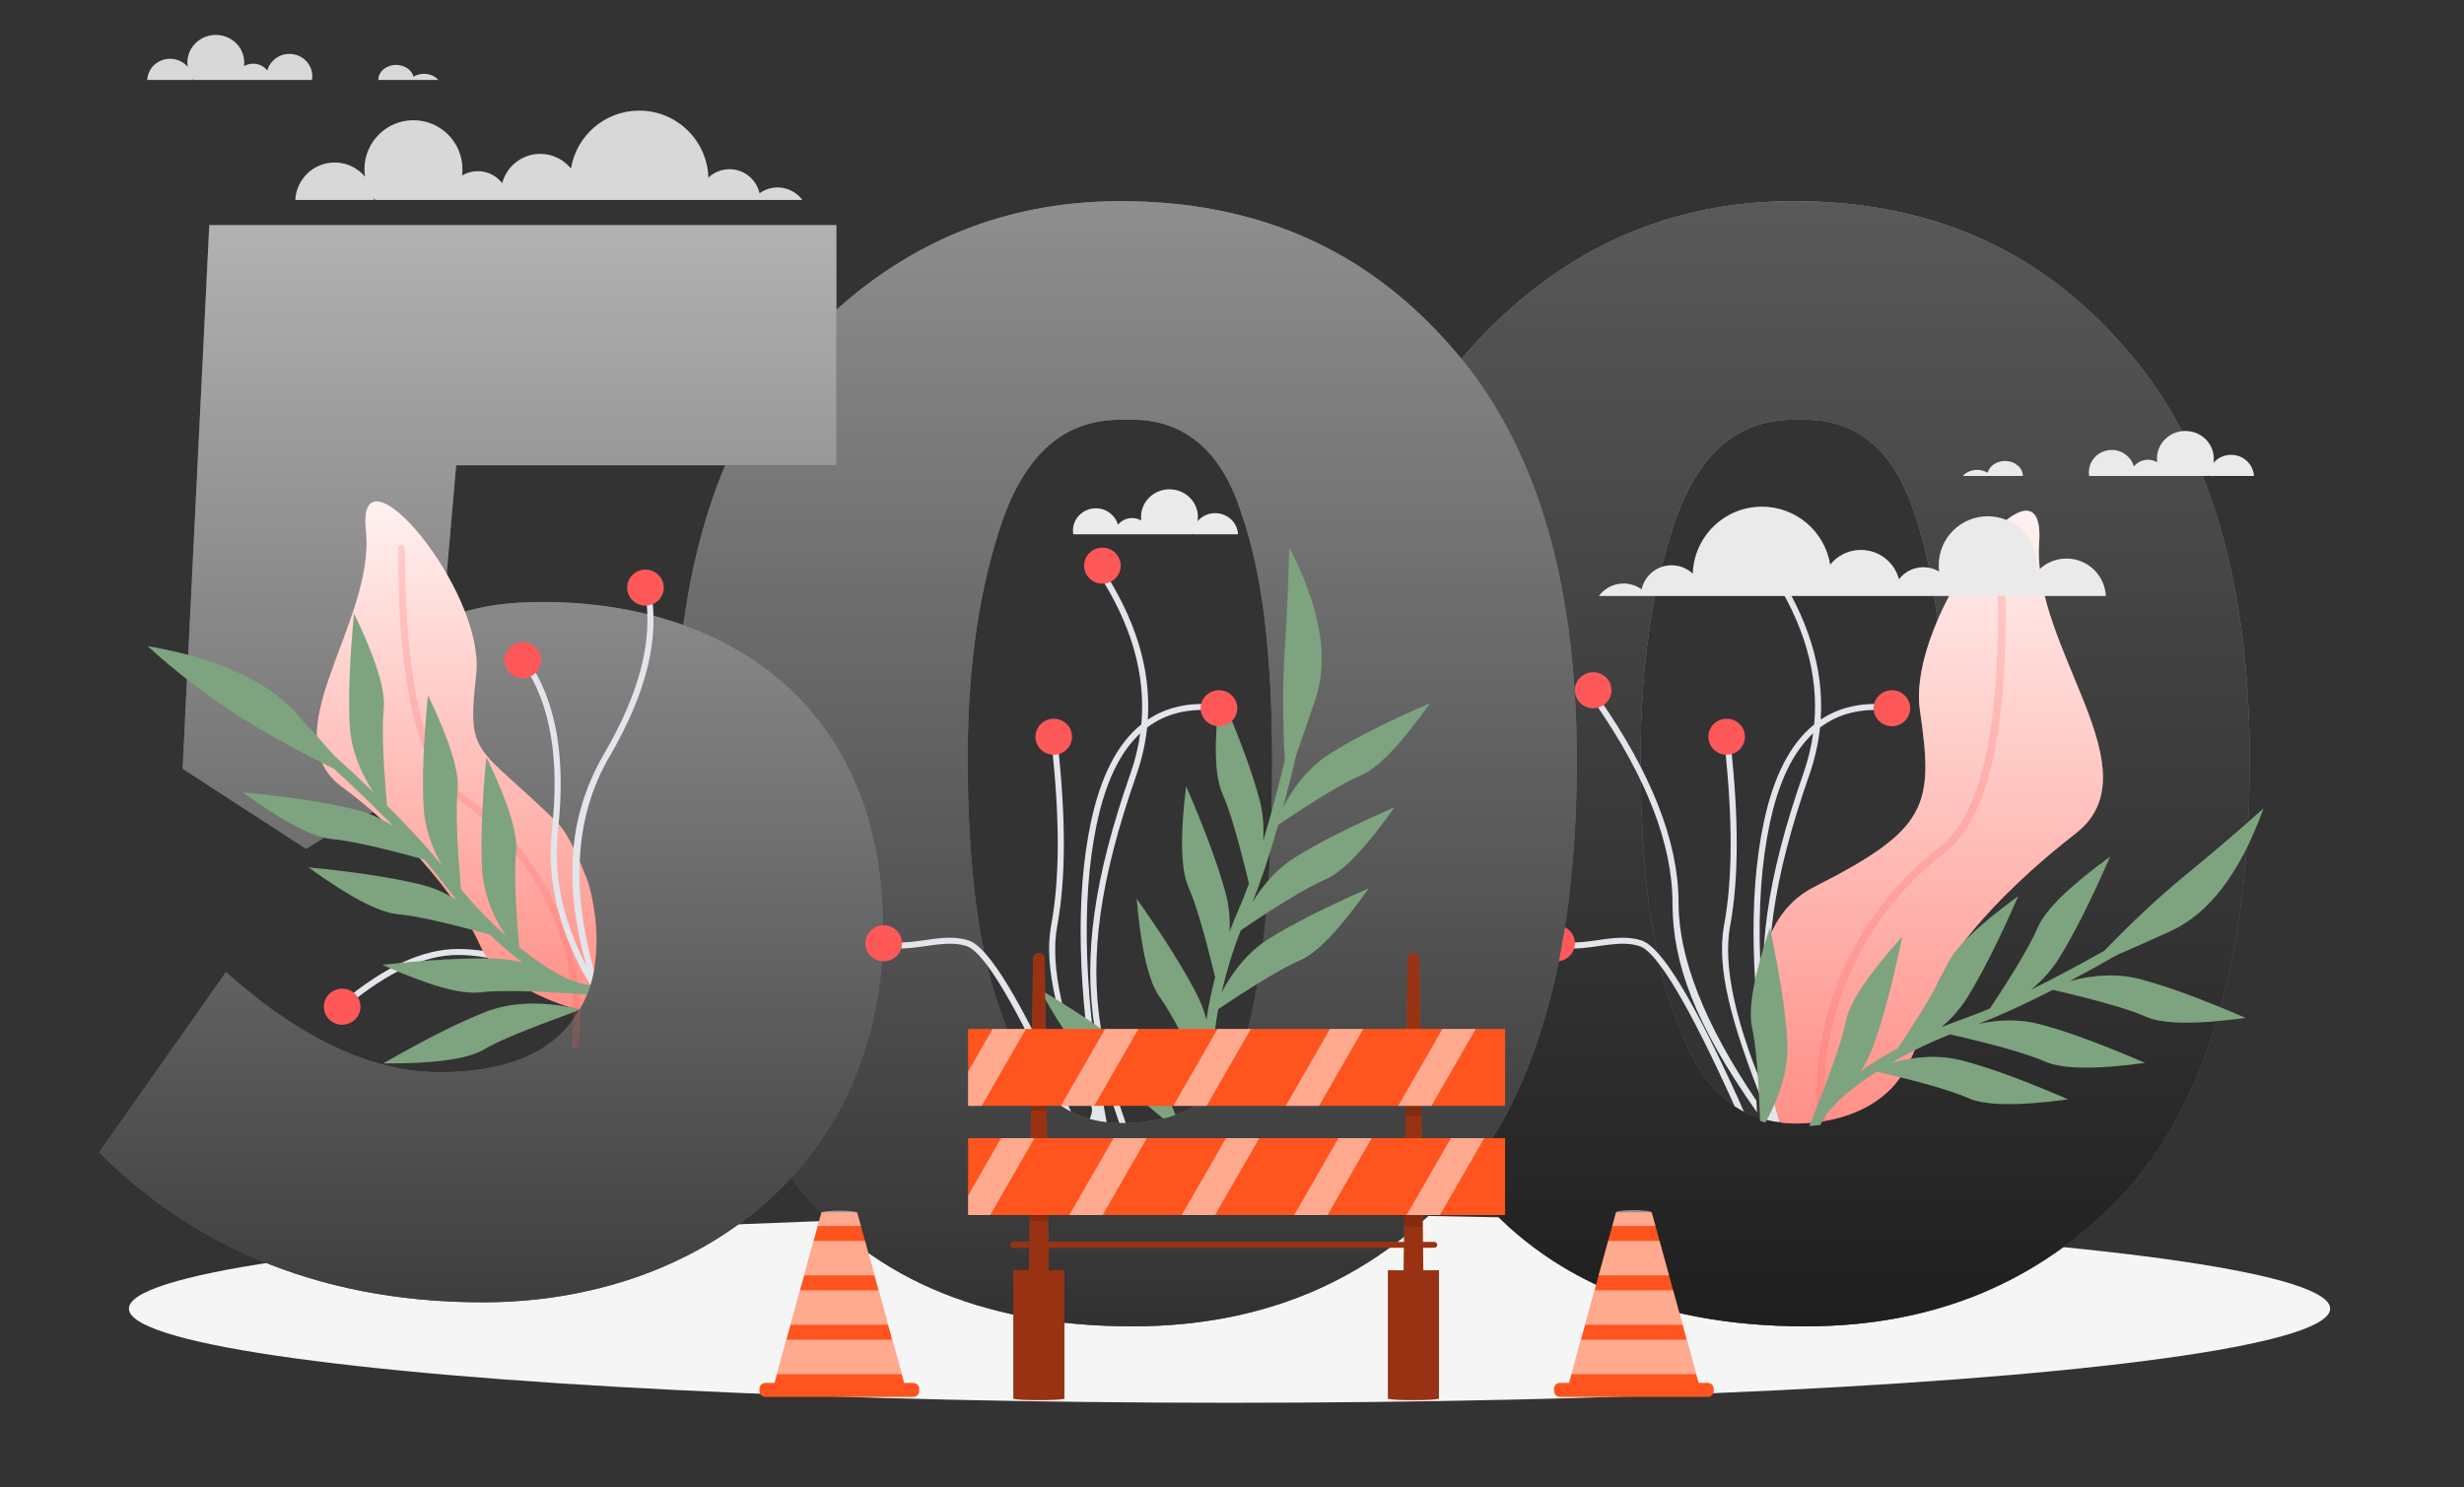 <svg width="497" height="300" viewBox="0 0 497 300" fill="none" xmlns="http://www.w3.org/2000/svg">
<rect x="0" y="0" width="497" height="300" fill="#333333" stroke="none"/>
<ellipse cx="248" cy="264" rx="222" ry="19" fill="#F5F5F5"/>
<path d="M128.936 22.315C136.499 22.315 142.657 28.333 142.882 35.841C143.994 34.785 145.497 34.136 147.152 34.136C150.116 34.136 152.594 36.215 153.208 38.995C154.229 38.255 155.485 37.818 156.842 37.818C158.888 37.818 160.703 38.809 161.833 40.338H75.699C75.604 40.221 75.513 40.102 75.424 39.981C75.435 40.099 75.444 40.218 75.449 40.338H59.568C59.772 36.129 63.249 32.78 67.508 32.78C69.969 32.78 72.169 33.898 73.628 35.654C73.551 35.159 73.511 34.653 73.511 34.136C73.511 28.678 77.936 24.253 83.395 24.253C88.853 24.253 93.278 28.678 93.278 34.136C93.278 34.567 93.25 34.991 93.197 35.407C94.127 34.849 95.216 34.529 96.378 34.529C98.38 34.529 100.159 35.477 101.294 36.948C102.194 33.547 105.291 31.041 108.975 31.041C111.477 31.041 113.709 32.197 115.166 34.004C116.247 27.375 122 22.315 128.936 22.315ZM43.528 7.045C46.697 7.045 49.266 9.543 49.266 12.624C49.266 12.867 49.25 13.107 49.219 13.342C49.758 13.027 50.39 12.846 51.065 12.846C52.227 12.846 53.26 13.381 53.918 14.212C54.441 12.292 56.239 10.877 58.377 10.877C60.925 10.877 62.99 12.885 62.99 15.362C62.99 15.622 62.967 15.877 62.923 16.125L39.061 16.125C39.006 16.059 38.953 15.992 38.901 15.924C38.908 15.991 38.913 16.058 38.916 16.125H29.697C29.816 13.749 31.834 11.859 34.307 11.859C35.735 11.859 37.012 12.49 37.859 13.481C37.814 13.202 37.791 12.916 37.791 12.624C37.791 9.543 40.36 7.045 43.528 7.045ZM79.902 13.099C81.62 13.099 83.057 14.113 83.413 15.47C84.004 15.108 84.733 14.896 85.52 14.896C86.706 14.896 87.758 15.379 88.413 16.125H76.307C76.307 14.454 77.916 13.099 79.902 13.099Z" fill="#D8D8D8"/>
<path fill-rule="evenodd" clip-rule="evenodd" d="M357.682 114.121C364.726 124.611 367.918 134.969 367.245 145.177C370.968 142.681 375.457 141.659 380.705 142.128L381.102 142.166L380.973 143.37C375.476 142.805 370.857 143.933 367.107 146.774C366.765 150.01 366.033 153.232 364.912 156.437C357.632 177.236 355.4 192.829 357.777 207.436C359.359 217.164 362.609 227.397 367.53 238.137L367.867 238.87L366.748 239.372C361.594 228.271 358.198 217.689 356.561 207.627C354.149 192.798 356.407 177.015 363.748 156.043C364.69 153.352 365.349 150.65 365.725 147.936C361.644 151.722 358.724 157.802 356.953 166.206C353.652 181.869 354.376 202.284 359.135 227.443C359.383 227.976 359.635 228.513 359.892 229.053L360.167 229.628L359.544 229.567C359.653 230.122 359.763 230.679 359.876 231.238L360.213 232.893L359.007 233.134C358.751 231.891 358.503 230.659 358.265 229.438L354.394 229.053C355.748 224.773 356.35 224.417 355.787 223.001C349.035 206.06 346.261 195.251 347.713 186.851L347.765 186.561C349.491 177.297 349.517 165.11 347.838 150.009L347.759 149.309L348.983 149.174L349.138 150.578C350.726 165.231 350.7 177.15 349.056 186.343L348.976 186.779C347.452 194.962 350.136 206.989 357.05 222.827C353.062 199.729 352.626 180.776 355.748 165.96C357.711 156.646 361.11 150.027 365.932 146.143C366.872 136.004 363.878 125.7 356.937 115.211L356.656 114.789L357.682 114.121Z" fill="#E2E5EA"/>
<path d="M361.765 40.581C375.35 40.581 387.638 42.962 398.626 47.724C409.615 52.485 419.405 59.731 427.995 69.461C436.587 78.984 443.03 90.731 447.325 104.705C451.621 118.679 453.768 134.878 453.768 153.302C453.768 173.383 451.621 190.721 447.325 205.315C443.03 219.91 436.686 231.762 428.295 240.87C419.904 249.772 410.364 256.448 399.675 260.899C388.986 265.35 377.148 267.575 364.162 267.575C348.777 267.575 335.292 265.04 323.704 259.968C312.116 254.896 302.526 247.288 294.934 237.144C287.142 226.793 281.348 214.631 277.552 200.657C273.756 186.684 271.857 170.898 271.857 153.302V152.681V151.796C271.928 133.531 274.125 117.472 278.451 103.618C282.846 89.541 289.439 77.845 298.23 68.529C307.021 59.213 316.711 52.226 327.3 47.569C337.889 42.911 349.377 40.581 361.765 40.581ZM364.162 84.677H361.765L361.401 84.678C355.964 84.749 351.34 86.404 347.529 89.644C343.633 92.957 340.486 97.925 338.089 104.55C335.691 111.381 333.893 118.834 332.694 126.908L332.573 127.745C331.495 135.309 330.937 143.5 330.898 152.319L330.896 152.933L330.898 153.601C330.928 164.308 331.495 173.904 332.599 182.388L332.694 183.112C333.893 192.014 335.791 199.777 338.388 206.402C340.786 213.234 343.932 218.306 347.829 221.618C351.725 224.93 356.37 226.586 361.765 226.586C368.757 226.586 374.451 224.982 378.847 221.773C383.242 218.564 386.139 213.751 387.538 207.334C389.136 200.916 390.334 193.205 391.134 184.2C391.933 175.194 392.332 164.895 392.332 153.302C392.332 142.952 391.833 133.584 390.834 125.199C389.835 116.816 388.237 109.518 386.039 103.308C384.041 97.097 381.194 92.439 377.498 89.334C373.802 86.228 369.356 84.677 364.162 84.677Z" fill="#6B5C8B"/>
<path d="M361.765 40.581C375.35 40.581 387.638 42.962 398.626 47.724C409.615 52.485 419.405 59.731 427.995 69.461C436.587 78.984 443.03 90.731 447.325 104.705C451.621 118.679 453.768 134.878 453.768 153.302C453.768 173.383 451.621 190.721 447.325 205.315C443.03 219.91 436.686 231.762 428.295 240.87C419.904 249.772 410.364 256.448 399.675 260.899C388.986 265.35 377.148 267.575 364.162 267.575C348.777 267.575 335.292 265.04 323.704 259.968C312.116 254.896 302.526 247.288 294.934 237.144C287.142 226.793 281.348 214.631 277.552 200.657C273.756 186.684 271.857 170.898 271.857 153.302V152.681V151.796C271.928 133.531 274.125 117.472 278.451 103.618C282.846 89.541 289.439 77.845 298.23 68.529C307.021 59.213 316.711 52.226 327.3 47.569C337.889 42.911 349.377 40.581 361.765 40.581ZM364.162 84.677H361.765L361.401 84.678C355.964 84.749 351.34 86.404 347.529 89.644C343.633 92.957 340.486 97.925 338.089 104.55C335.691 111.381 333.893 118.834 332.694 126.908L332.573 127.745C331.495 135.309 330.937 143.5 330.898 152.319L330.896 152.933L330.898 153.601C330.928 164.308 331.495 173.904 332.599 182.388L332.694 183.112C333.893 192.014 335.791 199.777 338.388 206.402C340.786 213.234 343.932 218.306 347.829 221.618C351.725 224.93 356.37 226.586 361.765 226.586C368.757 226.586 374.451 224.982 378.847 221.773C383.242 218.564 386.139 213.751 387.538 207.334C389.136 200.916 390.334 193.205 391.134 184.2C391.933 175.194 392.332 164.895 392.332 153.302C392.332 142.952 391.833 133.584 390.834 125.199C389.835 116.816 388.237 109.518 386.039 103.308C384.041 97.097 381.194 92.439 377.498 89.334C373.802 86.228 369.356 84.677 364.162 84.677Z" fill="url(#paint0_linear_2660_12778)"/>
<path fill-rule="evenodd" clip-rule="evenodd" d="M361.765 40.581C375.35 40.581 387.638 42.962 398.626 47.724C409.615 52.485 419.405 59.731 427.995 69.461C436.587 78.984 443.03 90.731 447.325 104.705C451.621 118.679 453.768 134.878 453.768 153.302C453.768 173.383 451.621 190.721 447.325 205.315C443.03 219.91 436.686 231.762 428.295 240.87C419.904 249.772 410.364 256.448 399.675 260.899C388.986 265.35 377.148 267.575 364.162 267.575C348.777 267.575 335.292 265.04 323.704 259.968C312.116 254.896 302.526 247.288 294.934 237.144C287.142 226.793 281.348 214.631 277.552 200.657C273.756 186.684 271.857 170.898 271.857 153.302V152.681V151.796C271.928 133.531 274.125 117.472 278.451 103.618C282.846 89.541 289.439 77.845 298.23 68.529C307.021 59.213 316.711 52.226 327.3 47.569C337.889 42.911 349.377 40.581 361.765 40.581ZM364.162 84.677H361.765L361.401 84.678C355.964 84.749 351.34 86.404 347.529 89.644C343.633 92.957 340.486 97.925 338.089 104.55C335.691 111.381 333.893 118.834 332.694 126.908L332.573 127.745C331.495 135.309 330.937 143.5 330.898 152.319L330.896 152.933L330.898 153.601C330.928 164.308 331.495 173.904 332.599 182.388L332.694 183.112C333.893 192.014 335.791 199.777 338.388 206.402C340.786 213.234 343.932 218.306 347.829 221.618C351.725 224.93 356.37 226.586 361.765 226.586C368.757 226.586 374.451 224.982 378.847 221.773C383.242 218.564 386.139 213.751 387.538 207.334C389.136 200.916 390.334 193.205 391.134 184.2C391.933 175.194 392.332 164.895 392.332 153.302C392.332 142.952 391.833 133.584 390.834 125.199C389.835 116.816 388.237 109.518 386.039 103.308C384.041 97.097 381.194 92.439 377.498 89.334C373.802 86.228 369.356 84.677 364.162 84.677Z" fill="black" fill-opacity="0.5"/>
<path d="M388.467 205.469C390.636 192.426 407.141 177.105 418.66 168.157C434.972 155.486 409.804 130.786 411.306 109.551C412.807 88.317 384.443 124.158 387.262 143.361C390.081 162.563 388.904 167.31 365.956 178.917C356.157 183.873 350.351 197.266 358.944 226.399C362.295 227.073 375.489 227.073 382.542 218.384C385.625 214.586 388.243 206.815 388.467 205.469Z" fill="url(#paint1_linear_2660_12778)"/>
<path d="M388.467 205.469C390.636 192.426 407.141 177.104 418.66 168.157C434.972 155.486 409.804 130.786 411.306 109.551C412.807 88.317 384.443 124.159 387.262 143.36C390.081 162.563 388.904 167.31 365.956 178.917C356.157 183.873 350.351 197.267 358.944 226.399C362.295 227.073 375.489 227.073 382.542 218.384C385.625 214.586 388.243 206.816 388.467 205.469Z" fill="white" fill-opacity="0.4"/>
<path d="M402.808 113.929C402.793 113.503 403.13 113.141 403.561 113.12C403.992 113.101 404.354 113.43 404.369 113.856C405.511 145.592 401.484 165.01 392.099 172.18C376.423 184.155 366.166 204.631 368.277 225.845C368.286 225.942 368.301 226.087 368.322 226.282L366.781 226.583C366.765 226.431 366.753 226.317 366.745 226.242C364.505 204.611 374.793 183.733 390.65 171.35L391.153 170.962C399.985 164.215 403.932 145.181 402.808 113.929Z" fill="#FF5858" fill-opacity="0.2"/>
<path d="M360.485 209.727C360.82 215.008 359.344 220.604 356.081 226.464L356.058 226.457C355.999 226.439 355.831 226.388 355.643 226.327L355.5 226.28C355.253 226.199 355.011 226.107 355.011 226.107C354.704 217.036 354.169 210.744 353.4 207.28C352.572 203.555 353.772 196.844 356.996 187.15C358.953 196.4 360.116 203.926 360.485 209.727ZM452.94 205.35C442.951 206.713 436.235 206.627 432.791 205.091C429.485 203.617 423.241 201.817 414.062 199.692C408.399 202.591 403.391 204.882 399.034 206.565C403.543 205.602 407.697 205.627 411.498 206.639C417.036 208.114 424.089 210.71 432.659 214.426C422.671 215.789 415.955 215.703 412.511 214.167C409.154 212.67 402.77 210.838 393.36 208.671C389.223 210.306 385.129 212.296 381.439 214.431C386.756 212.977 391.604 212.833 395.982 213.999C401.52 215.474 408.573 218.069 417.143 221.785C407.154 223.149 400.438 223.062 396.995 221.527C393.721 220.067 387.57 218.289 378.541 216.192C372.791 219.861 368.445 223.774 367.19 226.953C366.664 227.013 366.277 227.053 366.03 227.074C365.78 227.096 365.421 227.12 364.953 227.146C365.099 226.705 365.296 226.252 365.541 225.789L365.48 225.832C369.309 216.347 371.596 209.725 372.338 205.966C373.081 202.207 376.865 196.545 383.689 188.979C381.757 198.273 379.794 205.657 377.801 211.132C377.174 212.855 376.337 214.522 375.29 216.131C377.584 214.508 380.139 212.92 382.84 211.436C387.891 203.813 391.114 198.355 392.512 195.06C394.008 191.533 398.863 186.78 407.077 180.802C403.283 189.504 399.852 196.329 396.784 201.275C395.429 203.459 393.695 205.446 391.58 207.236C392.724 206.762 393.873 206.316 395.018 205.902L395.767 205.636C397.512 205.025 399.383 204.298 401.378 203.458C406.424 195.841 409.645 190.387 411.041 187.094C412.538 183.566 417.393 178.813 425.607 172.836C421.813 181.538 418.382 188.362 415.314 193.307C413.852 195.664 411.949 197.791 409.604 199.689C414.088 197.493 419.04 194.865 424.459 191.805C430.175 185.89 435.552 180.869 440.593 176.74C446.495 171.905 451.816 167.355 456.556 163.092C451.886 176.055 445.61 184.322 437.729 187.893C433.432 189.84 429.87 191.422 427.042 192.638L427.101 192.603C423.695 194.548 420.462 196.33 417.406 197.95C422.657 196.538 427.447 196.41 431.778 197.563C437.316 199.038 444.37 201.634 452.94 205.35Z" fill="#679368"/>
<path d="M360.485 209.727C360.82 215.009 359.344 220.604 356.081 226.464L356.058 226.457C355.999 226.439 355.831 226.388 355.643 226.327L355.5 226.281C355.253 226.199 355.011 226.107 355.011 226.107C354.704 217.036 354.169 210.745 353.4 207.28C352.572 203.555 353.772 196.845 356.996 187.15C358.953 196.401 360.116 203.926 360.485 209.727ZM452.94 205.35C442.951 206.713 436.235 206.627 432.791 205.092C429.485 203.617 423.241 201.817 414.062 199.693C408.399 202.592 403.391 204.882 399.034 206.565C403.543 205.602 407.697 205.627 411.498 206.639C417.036 208.115 424.089 210.71 432.659 214.426C422.671 215.789 415.955 215.704 412.511 214.168C409.154 212.67 402.77 210.839 393.36 208.672C389.223 210.306 385.129 212.296 381.439 214.431C386.756 212.977 391.604 212.833 395.982 213.999C401.52 215.474 408.573 218.07 417.143 221.786C407.154 223.149 400.438 223.063 396.995 221.527C393.721 220.067 387.57 218.289 378.541 216.192C372.791 219.861 368.445 223.775 367.19 226.953C366.664 227.013 366.277 227.053 366.03 227.074C365.78 227.096 365.421 227.12 364.953 227.147C365.099 226.706 365.296 226.252 365.541 225.789L365.48 225.832C369.309 216.347 371.596 209.725 372.338 205.966C373.081 202.207 376.865 196.545 383.689 188.979C381.757 198.273 379.794 205.657 377.801 211.132C377.174 212.856 376.337 214.522 375.29 216.131C377.584 214.508 380.139 212.92 382.84 211.436C387.891 203.814 391.114 198.355 392.512 195.061C394.008 191.533 398.863 186.78 407.077 180.802C403.283 189.505 399.852 196.329 396.784 201.275C395.429 203.459 393.695 205.446 391.58 207.237C392.724 206.763 393.873 206.317 395.018 205.903L395.767 205.636C397.512 205.025 399.383 204.299 401.378 203.458C406.424 195.841 409.645 190.387 411.041 187.094C412.538 183.566 417.393 178.814 425.607 172.836C421.813 181.538 418.382 188.362 415.314 193.308C413.852 195.664 411.949 197.791 409.604 199.69C414.088 197.493 419.04 194.865 424.459 191.806C430.175 185.891 435.552 180.869 440.593 176.74C446.495 171.905 451.816 167.356 456.556 163.092C451.886 176.055 445.61 184.323 437.729 187.893C433.432 189.84 429.87 191.422 427.042 192.639L427.101 192.604C423.695 194.548 420.462 196.33 417.406 197.95C422.657 196.539 427.447 196.41 431.778 197.563C437.316 199.039 444.37 201.634 452.94 205.35Z" fill="white" fill-opacity="0.15"/>
<path fill-rule="evenodd" clip-rule="evenodd" d="M322.372 140.618C333.052 155.924 338.461 169.643 338.574 181.784L338.576 182.175C338.576 193.256 343.807 206.56 354.287 222.07L354.396 224.416C341.671 206.334 337.465 194.26 337.347 182.543L337.345 182.175C337.345 170.343 332.136 156.879 321.696 141.791L321.357 141.303L322.372 140.618Z" fill="#E2E5EA"/>
<path d="M321.356 142.88C323.396 142.88 325.049 141.254 325.049 139.248C325.049 137.242 323.396 135.617 321.356 135.617C319.317 135.617 317.664 137.242 317.664 139.248C317.664 141.254 319.317 142.88 321.356 142.88ZM348.277 152.263C350.315 152.263 351.969 150.637 351.969 148.631C351.969 146.625 350.315 144.999 348.277 144.999C346.237 144.999 344.584 146.625 344.584 148.631C344.584 150.637 346.237 152.263 348.277 152.263ZM381.604 146.512C383.644 146.512 385.297 144.886 385.297 142.88C385.297 140.874 383.644 139.248 381.604 139.248C379.565 139.248 377.912 140.874 377.912 142.88C377.912 144.886 379.565 146.512 381.604 146.512ZM358.087 117.753C360.126 117.753 361.779 116.127 361.779 114.121C361.779 112.116 360.126 110.489 358.087 110.489C356.048 110.489 354.395 112.116 354.395 114.121C354.395 116.127 356.048 117.753 358.087 117.753Z" fill="#FF5858"/>
<path fill-rule="evenodd" clip-rule="evenodd" d="M313.534 189.174C315.463 190.308 317.296 190.364 321.731 189.742L323.464 189.495C323.832 189.444 324.135 189.406 324.461 189.368C327.175 189.051 329.19 189.113 331.088 189.726C335.12 191.03 341.557 201.671 350.723 221.926L351.766 224.277C351.325 224.036 350.994 223.852 350.775 223.723C350.577 223.606 350.279 223.423 349.885 223.172C340.769 202.957 334.27 192.03 330.703 190.877C329.081 190.352 327.311 190.277 324.922 190.534L324.607 190.57C324.128 190.625 323.701 190.682 323.026 190.779L321.888 190.943C317.267 191.591 315.241 191.542 313.037 190.291L312.902 190.213L313.534 189.174Z" fill="#E2E5EA"/>
<path d="M313.972 193.933C316.01 193.933 317.664 192.307 317.664 190.301C317.664 188.296 316.01 186.669 313.972 186.669C311.932 186.669 310.279 188.296 310.279 190.301C310.279 192.307 311.932 193.933 313.972 193.933Z" fill="#FF5858"/>
<path fill-rule="evenodd" clip-rule="evenodd" d="M221.956 114.121C229 124.611 232.191 134.969 231.518 145.177C235.241 142.681 239.73 141.659 244.978 142.128L245.375 142.166L245.247 143.37C239.75 142.805 235.13 143.933 231.381 146.774C231.039 150.01 230.307 153.232 229.185 156.437C221.905 177.236 219.674 192.829 222.05 207.436C223.632 217.164 226.883 227.397 231.803 238.137L232.141 238.87L231.021 239.372C225.868 228.271 222.471 217.689 220.834 207.627C218.422 192.798 220.681 177.015 228.021 156.043C228.963 153.352 229.622 150.65 229.999 147.936C225.917 151.722 222.997 157.802 221.226 166.206C217.926 181.869 218.65 202.284 223.408 227.443C223.656 227.976 223.909 228.513 224.165 229.053L224.44 229.628L223.817 229.567C223.926 230.122 224.037 230.679 224.149 231.238L224.486 232.893L223.28 233.134C223.024 231.891 222.777 230.659 222.538 229.438L218.668 229.053C220.021 224.773 220.624 224.417 220.06 223.001C213.308 206.06 210.534 195.251 211.987 186.851L212.039 186.561C213.764 177.297 213.79 165.11 212.111 150.009L212.032 149.309L213.256 149.174L213.412 150.578C214.999 165.231 214.974 177.15 213.329 186.343L213.25 186.779C211.726 194.962 214.409 206.989 221.323 222.827C217.336 199.729 216.899 180.776 220.021 165.96C221.984 156.646 225.384 150.027 230.205 146.143C231.146 136.004 228.151 125.7 221.21 115.211L220.929 114.789L221.956 114.121Z" fill="#E2E5EA"/>
<path d="M226.037 40.581C239.623 40.581 251.91 42.962 262.899 47.724C273.888 52.485 283.677 59.731 292.269 69.461C300.859 78.984 307.303 90.731 311.598 104.705C315.894 118.679 318.042 134.878 318.042 153.302C318.042 173.383 315.894 190.721 311.598 205.315C307.303 219.91 300.959 231.762 292.568 240.87C284.177 249.772 274.637 256.448 263.948 260.899C253.259 265.35 241.422 267.575 228.435 267.575C213.051 267.575 199.565 265.04 187.977 259.968C176.389 254.896 166.799 247.288 159.207 237.144C151.414 226.793 145.621 214.631 141.824 200.657C138.029 186.684 136.131 170.898 136.131 153.302V152.681V151.796C136.201 133.531 138.398 117.472 142.724 103.618C147.119 89.541 153.712 77.845 162.503 68.529C171.294 59.213 180.984 52.226 191.573 47.569C202.162 42.911 213.65 40.581 226.037 40.581ZM228.435 84.677H226.037L225.674 84.678C220.237 84.749 215.613 86.404 211.802 89.644C207.906 92.957 204.759 97.925 202.362 104.55C199.965 111.381 198.166 118.834 196.968 126.908L196.845 127.745C195.768 135.309 195.21 143.5 195.172 152.319L195.17 152.933V153.601C195.201 164.308 195.769 173.904 196.871 182.388L196.968 183.112C198.166 192.014 200.064 199.777 202.662 206.402C205.059 213.234 208.206 218.306 212.102 221.618C215.998 224.93 220.643 226.586 226.037 226.586C233.03 226.586 238.724 224.982 243.119 221.773C247.515 218.564 250.412 213.751 251.811 207.334C253.409 200.916 254.608 193.205 255.407 184.2C256.206 175.194 256.606 164.895 256.606 153.302C256.606 142.952 256.106 133.584 255.107 125.199C254.108 116.816 252.51 109.518 250.312 103.308C248.314 97.097 245.467 92.439 241.771 89.334C238.075 86.228 233.629 84.677 228.435 84.677Z" fill="#6B5C8B"/>
<path d="M226.037 40.581C239.623 40.581 251.91 42.962 262.899 47.724C273.888 52.485 283.677 59.731 292.269 69.461C300.859 78.984 307.303 90.731 311.598 104.705C315.894 118.679 318.042 134.878 318.042 153.302C318.042 173.383 315.894 190.721 311.598 205.315C307.303 219.91 300.959 231.762 292.568 240.87C284.177 249.772 274.637 256.448 263.948 260.899C253.259 265.35 241.422 267.575 228.435 267.575C213.051 267.575 199.565 265.04 187.977 259.968C176.389 254.896 166.799 247.288 159.207 237.144C151.414 226.793 145.621 214.631 141.824 200.657C138.029 186.684 136.131 170.898 136.131 153.302V152.681V151.796C136.201 133.531 138.398 117.472 142.724 103.618C147.119 89.541 153.712 77.845 162.503 68.529C171.294 59.213 180.984 52.226 191.573 47.569C202.162 42.911 213.65 40.581 226.037 40.581ZM228.435 84.677H226.037L225.674 84.678C220.237 84.749 215.613 86.404 211.802 89.644C207.906 92.957 204.759 97.925 202.362 104.55C199.965 111.381 198.166 118.834 196.968 126.908L196.845 127.745C195.768 135.309 195.21 143.5 195.172 152.319L195.17 152.933V153.601C195.201 164.308 195.769 173.904 196.871 182.388L196.968 183.112C198.166 192.014 200.064 199.777 202.662 206.402C205.059 213.234 208.206 218.306 212.102 221.618C215.998 224.93 220.643 226.586 226.037 226.586C233.03 226.586 238.724 224.982 243.119 221.773C247.515 218.564 250.412 213.751 251.811 207.334C253.409 200.916 254.608 193.205 255.407 184.2C256.206 175.194 256.606 164.895 256.606 153.302C256.606 142.952 256.106 133.584 255.107 125.199C254.108 116.816 252.51 109.518 250.312 103.308C248.314 97.097 245.467 92.439 241.771 89.334C238.075 86.228 233.629 84.677 228.435 84.677Z" fill="url(#paint2_linear_2660_12778)"/>
<path fill-rule="evenodd" clip-rule="evenodd" d="M226.037 40.581C239.623 40.581 251.91 42.962 262.899 47.724C273.888 52.485 283.677 59.731 292.269 69.461C300.859 78.984 307.303 90.731 311.598 104.705C315.894 118.679 318.042 134.878 318.042 153.302C318.042 173.383 315.894 190.721 311.598 205.315C307.303 219.91 300.959 231.762 292.568 240.87C284.177 249.772 274.637 256.448 263.948 260.899C253.259 265.35 241.422 267.575 228.435 267.575C213.051 267.575 199.565 265.04 187.977 259.968C176.389 254.896 166.799 247.288 159.207 237.144C151.414 226.793 145.621 214.631 141.824 200.657C138.029 186.684 136.131 170.898 136.131 153.302V152.681V151.796C136.201 133.531 138.398 117.472 142.724 103.618C147.119 89.541 153.712 77.845 162.503 68.529C171.294 59.213 180.984 52.226 191.573 47.569C202.162 42.911 213.65 40.581 226.037 40.581ZM228.435 84.677H226.037L225.674 84.678C220.237 84.749 215.613 86.404 211.802 89.644C207.906 92.957 204.759 97.925 202.362 104.55C199.965 111.381 198.166 118.834 196.968 126.908L196.845 127.745C195.768 135.309 195.21 143.5 195.172 152.319L195.17 152.933V153.601C195.201 164.308 195.769 173.904 196.871 182.388L196.968 183.112C198.166 192.014 200.064 199.777 202.662 206.402C205.059 213.234 208.206 218.306 212.102 221.618C215.998 224.93 220.643 226.586 226.037 226.586C233.03 226.586 238.724 224.982 243.119 221.773C247.515 218.564 250.412 213.751 251.811 207.334C253.409 200.916 254.608 193.205 255.407 184.2C256.206 175.194 256.606 164.895 256.606 153.302C256.606 142.952 256.106 133.584 255.107 125.199C254.108 116.816 252.51 109.518 250.312 103.308C248.314 97.097 245.467 92.439 241.771 89.334C238.075 86.228 233.629 84.677 228.435 84.677Z" fill="black" fill-opacity="0.2"/>
<path fill-rule="evenodd" clip-rule="evenodd" d="M92.38 191.447C99.272 191.447 108.388 193.878 119.75 198.729L120.038 198.868L119.999 199.513L118.613 199.773C107.635 195.131 98.969 192.658 92.38 192.658C85.75 192.658 78.345 196.024 70.18 202.789L69.814 203.094L69.016 202.173C77.529 195.034 85.314 191.447 92.38 191.447Z" fill="#E2E5EA"/>
<path d="M69.017 206.726C71.056 206.726 72.709 205.099 72.709 203.094C72.709 201.088 71.056 199.462 69.017 199.462C66.977 199.462 65.324 201.088 65.324 203.094C65.324 205.099 66.977 206.726 69.017 206.726Z" fill="#FF5858"/>
<path d="M97.386 262.733C140.781 262.733 178.12 235.148 178.12 187.381C178.12 142.305 146.499 121.449 109.496 121.449C102.432 121.449 96.713 122.121 89.312 124.812L92.004 93.864H168.701V45.424H42.217L36.836 155.087L61.729 171.234C74.511 163.161 79.894 161.142 91.331 161.142C108.15 161.142 120.26 170.562 120.26 188.727C120.26 207.565 108.824 216.311 88.64 216.311C73.165 216.311 58.364 207.565 45.582 196.127L20.016 232.458C37.508 249.95 62.401 262.733 97.386 262.733Z" fill="#6B5C8B"/>
<path d="M97.386 262.733C140.781 262.733 178.12 235.148 178.12 187.381C178.12 142.305 146.499 121.449 109.496 121.449C102.432 121.449 96.713 122.121 89.312 124.812L92.004 93.864H168.701V45.424H42.217L36.836 155.087L61.729 171.234C74.511 163.161 79.894 161.142 91.331 161.142C108.15 161.142 120.26 170.562 120.26 188.727C120.26 207.565 108.824 216.311 88.64 216.311C73.165 216.311 58.364 207.565 45.582 196.127L20.016 232.458C37.508 249.95 62.401 262.733 97.386 262.733Z" fill="url(#paint3_linear_2660_12778)"/>
<path d="M96.892 190.834C92.244 180.323 79.557 166.405 69.128 158.872C54.358 148.204 75.784 125.655 73.807 106.982C71.829 88.309 97.937 119.032 96.043 136.046C94.15 153.06 95.946 149.864 112.331 165.875C114.699 168.189 116.918 173.667 118.309 177.158C119.7 180.649 122.654 194.079 116.94 203.574C116.405 204.023 100.559 199.126 96.892 190.834Z" fill="url(#paint4_linear_2660_12778)"/>
<path d="M96.896 190.834C92.248 180.323 79.561 166.405 69.132 158.872C54.362 148.204 75.788 125.655 73.811 106.982C71.833 88.309 97.941 119.032 96.047 136.046C94.154 153.061 95.95 149.864 112.335 165.875C114.703 168.189 116.921 173.668 118.312 177.159C119.704 180.649 122.658 194.079 116.944 203.574C116.409 204.022 100.563 199.126 96.896 190.834Z" fill="white" fill-opacity="0.4"/>
<path d="M81.675 110.619C81.676 110.243 81.367 109.934 80.987 109.93C80.606 109.925 80.297 110.226 80.297 110.602C80.267 138.614 84.416 155.608 92.909 161.639C107.759 172.184 117.662 191.122 115.321 210.85C115.276 211.223 115.547 211.564 115.925 211.612C116.303 211.659 116.645 211.396 116.689 211.023C119.07 190.969 109.147 171.745 94.161 160.864L93.706 160.537C85.712 154.861 81.646 138.203 81.675 110.619Z" fill="#FF5858" fill-opacity="0.2"/>
<path d="M97.722 204.235C103.125 202.092 109.529 201.89 116.933 203.629C116.163 203.985 115.595 204.23 115.228 204.364C106.544 207.534 100.675 209.907 97.585 211.73C94.297 213.667 87.545 214.601 77.328 214.53C85.521 209.81 92.319 206.379 97.722 204.235ZM71.415 123.786C75.799 132.865 77.792 139.279 77.395 143.028C77.015 146.629 77.233 153.123 78.049 162.511C82.558 167.002 86.284 171.058 89.231 174.682C86.921 170.69 85.66 166.73 85.448 162.802C85.139 157.079 85.428 149.568 86.314 140.27C90.697 149.348 92.691 155.762 92.295 159.511C91.908 163.167 92.138 169.803 92.985 179.42C95.769 182.775 98.885 185.987 102.025 188.793C99.077 184.249 97.482 179.746 97.242 175.283C96.934 169.561 97.222 162.05 98.108 152.752C102.491 161.83 104.485 168.244 104.089 171.994C103.713 175.544 103.92 181.909 104.708 191.086C110.091 195.48 115.286 198.45 118.725 198.663L119.083 198.713C118.803 199.647 118.574 200.287 118.395 200.634C118.196 200.616 117.992 200.591 117.784 200.558L117.814 200.58C107.61 199.869 100.605 199.741 96.801 200.196C92.996 200.651 86.442 198.802 77.138 194.65C86.574 193.617 94.203 193.201 100.026 193.405C101.828 193.468 103.642 193.741 105.466 194.224C103.259 192.56 101.008 190.643 98.804 188.557C90.026 186.12 83.859 184.746 80.303 184.436C76.486 184.104 70.465 180.955 62.241 174.99C71.69 175.909 79.24 177.063 84.893 178.453C87.384 179.066 89.807 180.099 92.16 181.553C91.361 180.614 90.585 179.662 89.84 178.703L89.355 178.073C88.234 176.602 86.965 175.047 85.548 173.409C76.745 170.964 70.563 169.586 67 169.275C63.182 168.943 57.162 165.794 48.939 159.829C58.387 160.748 65.938 161.902 71.59 163.292C74.281 163.954 76.892 165.106 79.421 166.748C75.946 163.163 71.915 159.264 67.331 155.056C59.941 151.449 53.505 147.887 48.021 144.37C41.599 140.25 35.518 135.573 29.779 130.339C43.771 132.819 53.682 137.255 59.513 143.647C62.697 147.136 65.305 150.039 67.337 152.354L67.277 152.299C70.18 154.939 72.874 157.463 75.36 159.871C72.394 155.312 70.79 150.794 70.549 146.318C70.24 140.595 70.529 133.085 71.415 123.786Z" fill="#679368"/>
<path d="M97.724 204.235C103.127 202.091 109.531 201.889 116.935 203.628C116.165 203.984 115.597 204.229 115.23 204.363C106.546 207.534 100.677 209.907 97.586 211.729C94.299 213.667 87.547 214.6 77.329 214.529C85.523 209.81 92.321 206.378 97.724 204.235ZM71.417 123.785C75.8 132.864 77.794 139.278 77.397 143.028C77.017 146.629 77.234 153.122 78.05 162.51C82.559 167.002 86.286 171.058 89.233 174.681C86.923 170.689 85.662 166.729 85.45 162.801C85.141 157.078 85.43 149.567 86.315 140.269C90.699 149.347 92.693 155.762 92.297 159.511C91.91 163.166 92.14 169.802 92.987 179.419C95.771 182.775 98.887 185.986 102.027 188.793C99.079 184.248 97.484 179.745 97.244 175.283C96.935 169.56 97.224 162.05 98.11 152.751C102.493 161.829 104.487 168.243 104.091 171.993C103.715 175.544 103.922 181.908 104.71 191.086C110.093 195.479 115.288 198.449 118.727 198.662L119.085 198.713C118.805 199.647 118.576 200.286 118.397 200.633C118.197 200.615 117.993 200.59 117.786 200.558L117.816 200.58C107.611 199.868 100.607 199.74 96.803 200.196C92.998 200.651 86.444 198.802 77.139 194.649C86.576 193.616 94.205 193.201 100.027 193.404C101.83 193.467 103.644 193.74 105.467 194.223C103.261 192.56 101.01 190.643 98.806 188.556C90.028 186.119 83.862 184.745 80.305 184.435C76.487 184.103 70.467 180.954 62.243 174.99C71.692 175.908 79.242 177.063 84.894 178.453C87.386 179.065 89.809 180.098 92.162 181.552C91.363 180.614 90.587 179.662 89.841 178.703L89.356 178.073C88.236 176.601 86.967 175.046 85.55 173.408C76.747 170.963 70.565 169.585 67.002 169.275C63.184 168.942 57.164 165.793 48.941 159.828C58.389 160.748 65.939 161.902 71.592 163.291C74.283 163.953 76.894 165.105 79.423 166.748C75.948 163.162 71.917 159.264 67.333 155.055C59.943 151.448 53.507 147.886 48.023 144.369C41.601 140.25 35.52 135.572 29.781 130.338C43.773 132.819 53.684 137.255 59.515 143.646C62.699 147.135 65.307 150.038 67.339 152.354L67.279 152.299C70.182 154.939 72.876 157.463 75.362 159.87C72.396 155.311 70.792 150.794 70.551 146.317C70.243 140.595 70.531 133.084 71.417 123.785Z" fill="white" fill-opacity="0.15"/>
<path d="M228.62 212.432C232.23 215.393 235.056 219.554 237.087 224.875C237.087 224.875 235.435 225.623 234.571 225.623C228.902 220.772 224.704 217.537 221.999 215.945C218.71 214.01 214.62 208.556 209.729 199.585C217.829 204.464 224.126 208.746 228.62 212.432ZM288.473 141.829C282.658 150.064 278.014 154.918 274.543 156.389C271.209 157.802 265.635 161.141 257.821 166.405C256.079 172.524 254.339 177.749 252.598 182.082C254.969 178.128 257.82 175.107 261.153 173.018C266.008 169.974 272.717 166.585 281.279 162.852C275.464 171.087 270.821 175.94 267.349 177.411C263.965 178.845 258.272 182.264 250.27 187.668C248.662 191.774 247.342 196.096 246.397 200.229C248.952 195.392 252.138 191.777 255.954 189.385C260.809 186.34 267.518 182.952 276.08 179.218C270.265 187.454 265.622 192.307 262.15 193.778C258.855 195.175 253.372 198.452 245.7 203.611C244.463 210.375 244.37 216.282 245.845 219.378C245.538 219.684 245.29 219.936 245.1 220.134C244.911 220.331 244.627 220.589 244.25 220.908C243.977 220.408 243.743 219.842 243.548 219.214C239.35 210.248 236.152 204.243 233.954 201.198C231.711 198.092 230.151 191.463 229.272 181.311C234.751 189.063 238.812 195.535 241.457 200.726C242.255 202.293 242.884 203.965 243.343 205.742C243.738 203.002 244.333 200.101 245.096 197.164C242.975 188.317 241.188 182.265 239.736 179.007C238.176 175.507 238.011 168.714 239.241 158.63C243.019 167.34 245.669 174.503 247.194 180.12C247.866 182.597 248.137 185.216 248.007 187.979C248.441 186.824 248.897 185.685 249.374 184.568L249.69 183.839C250.434 182.145 251.178 180.282 251.925 178.249C249.795 169.364 248.003 163.289 246.547 160.022C244.987 156.521 244.822 149.729 246.052 139.645C249.83 148.354 252.48 155.518 254.005 161.135C254.731 163.811 254.989 166.654 254.778 169.663C256.23 164.886 257.685 159.472 259.144 153.422C258.716 145.208 258.711 137.85 259.128 131.348C259.618 123.734 259.92 116.739 260.033 110.365C266.329 122.622 268.096 132.85 265.332 141.048C263.826 145.519 262.553 149.203 261.513 152.101L261.53 152.034C260.628 155.852 259.727 159.431 258.827 162.771C261.375 157.968 264.548 154.376 268.346 151.995C273.201 148.951 279.911 145.563 288.473 141.829Z" fill="#679368"/>
<path d="M228.62 212.432C232.23 215.393 235.056 219.554 237.087 224.875C237.087 224.875 235.435 225.623 234.571 225.623C228.902 220.772 224.704 217.537 221.999 215.945C218.71 214.009 214.62 208.556 209.729 199.585C217.829 204.464 224.126 208.746 228.62 212.432ZM288.473 141.829C282.658 150.064 278.014 154.918 274.543 156.389C271.209 157.802 265.635 161.14 257.821 166.405C256.079 172.523 254.339 177.749 252.598 182.083C254.969 178.128 257.82 175.107 261.153 173.018C266.008 169.974 272.717 166.585 281.279 162.852C275.464 171.087 270.821 175.94 267.349 177.411C263.965 178.845 258.272 182.264 250.27 187.668C248.662 191.774 247.342 196.096 246.397 200.229C248.952 195.392 252.138 191.777 255.954 189.385C260.809 186.34 267.518 182.952 276.08 179.218C270.265 187.454 265.622 192.307 262.15 193.778C258.855 195.174 253.372 198.452 245.7 203.611C244.463 210.375 244.37 216.282 245.845 219.378C245.538 219.684 245.29 219.935 245.1 220.133C244.911 220.331 244.627 220.59 244.25 220.908C243.977 220.408 243.743 219.842 243.548 219.215C239.35 210.248 236.152 204.243 233.954 201.198C231.711 198.091 230.151 191.463 229.272 181.311C234.751 189.064 238.812 195.535 241.457 200.726C242.255 202.293 242.884 203.965 243.343 205.742C243.738 203.002 244.333 200.101 245.096 197.163C242.975 188.317 241.188 182.265 239.736 179.007C238.176 175.506 238.011 168.715 239.241 158.63C243.019 167.34 245.669 174.503 247.194 180.12C247.866 182.597 248.137 185.216 248.007 187.979C248.441 186.825 248.897 185.685 249.374 184.568L249.69 183.839C250.434 182.145 251.178 180.282 251.925 178.249C249.795 169.364 248.003 163.289 246.547 160.022C244.987 156.521 244.822 149.73 246.052 139.645C249.83 148.355 252.48 155.518 254.005 161.135C254.731 163.811 254.989 166.654 254.778 169.663C256.23 164.886 257.685 159.472 259.144 153.421C258.716 145.208 258.711 137.85 259.128 131.348C259.618 123.734 259.92 116.739 260.033 110.365C266.329 122.622 268.096 132.85 265.332 141.049C263.826 145.519 262.553 149.203 261.513 152.101L261.53 152.033C260.628 155.852 259.727 159.431 258.827 162.771C261.375 157.968 264.548 154.377 268.346 151.996C273.201 148.952 279.911 145.563 288.473 141.829Z" fill="white" fill-opacity="0.15"/>
<path d="M212.546 152.263C214.585 152.263 216.238 150.637 216.238 148.631C216.238 146.625 214.585 144.999 212.546 144.999C210.507 144.999 208.854 146.625 208.854 148.631C208.854 150.637 210.507 152.263 212.546 152.263ZM245.877 146.512C247.915 146.512 249.568 144.886 249.568 142.88C249.568 140.874 247.915 139.248 245.877 139.248C243.837 139.248 242.184 140.874 242.184 142.88C242.184 144.886 243.837 146.512 245.877 146.512ZM222.359 117.753C224.398 117.753 226.051 116.127 226.051 114.121C226.051 112.116 224.398 110.489 222.359 110.489C220.319 110.489 218.666 112.116 218.666 114.121C218.666 116.127 220.319 117.753 222.359 117.753Z" fill="#FF5858"/>
<path fill-rule="evenodd" clip-rule="evenodd" d="M177.806 189.174C179.734 190.308 181.568 190.364 186.002 189.742L187.736 189.495C188.104 189.444 188.406 189.406 188.734 189.368C191.447 189.051 193.462 189.113 195.359 189.726C199.392 191.03 205.83 201.671 214.994 221.926L216.038 224.277C215.596 224.036 215.266 223.852 215.047 223.723C214.848 223.606 214.552 223.423 214.156 223.172C205.041 202.957 198.542 192.03 194.975 190.877C193.352 190.352 191.583 190.277 189.194 190.534L188.878 190.57C188.4 190.625 187.973 190.682 187.297 190.779L186.16 190.943C181.539 191.591 179.513 191.542 177.309 190.291L177.174 190.213L177.806 189.174Z" fill="#E2E5EA"/>
<path d="M178.243 193.933C180.283 193.933 181.936 192.307 181.936 190.301C181.936 188.296 180.283 186.669 178.243 186.669C176.204 186.669 174.551 188.296 174.551 190.301C174.551 192.307 176.204 193.933 178.243 193.933Z" fill="#FF5858"/>
<path fill-rule="evenodd" clip-rule="evenodd" d="M106.458 133.173C112.083 141.219 114.126 152.433 112.615 166.8L112.561 167.302C111.467 177.213 113.783 187.132 119.519 197.069C119.519 197.069 119.136 198.692 119.077 198.731C112.848 188.374 110.248 177.998 111.291 167.611L111.337 167.172C112.902 152.995 110.991 141.987 105.634 134.134L105.443 133.859L106.458 133.173Z" fill="#E2E5EA"/>
<path fill-rule="evenodd" clip-rule="evenodd" d="M131.254 118.958C133.121 128.597 130.426 139.672 123.202 152.183L122.948 152.62C116.086 164.365 115.054 178.741 119.793 195.711C119.819 195.803 119.581 197.044 119.34 197.688C119.278 197.855 119.208 197.855 119.13 197.688C113.381 179.315 114.429 165.049 121.662 152.385L121.884 152.003C129.079 139.688 131.811 128.855 130.111 119.502L130.049 119.172L131.254 118.958Z" fill="#E2E5EA"/>
<path d="M105.442 136.805C107.481 136.805 109.134 135.178 109.134 133.173C109.134 131.167 107.481 129.541 105.442 129.541C103.403 129.541 101.75 131.167 101.75 133.173C101.75 135.178 103.403 136.805 105.442 136.805ZM130.194 122.178C132.233 122.178 133.886 120.552 133.886 118.546C133.886 116.54 132.233 114.914 130.194 114.914C128.155 114.914 126.501 116.54 126.501 118.546C126.501 120.552 128.155 122.178 130.194 122.178Z" fill="#FF5858"/>
<path d="M209.542 192.27C210.183 192.27 210.704 192.785 210.712 193.425L211.528 256.265H214.692V282.143C214.692 282.315 212.491 282.456 209.736 282.462L209.543 282.462C206.7 282.462 204.395 282.319 204.395 282.143V256.265H207.555L208.372 193.425C208.381 192.785 208.902 192.27 209.542 192.27ZM285.105 192.27C285.745 192.27 286.267 192.785 286.275 193.425L287.092 256.265H290.245V282.143C290.245 282.315 288.044 282.456 285.29 282.462L285.097 282.462C282.253 282.462 279.948 282.319 279.948 282.143V256.265H283.118L283.935 193.425C283.943 192.785 284.465 192.27 285.105 192.27Z" fill="#FF541E"/>
<path d="M203.812 251.143C203.812 250.82 204.073 250.559 204.394 250.559H289.311C289.633 250.559 289.893 250.82 289.893 251.143C289.893 251.466 289.633 251.727 289.311 251.727H204.394C204.073 251.727 203.812 251.466 203.812 251.143Z" fill="#FF541E"/>
<path fill-rule="evenodd" clip-rule="evenodd" d="M285.105 192.27C285.745 192.27 286.266 192.785 286.275 193.425L287.017 250.558L289.311 250.558C289.633 250.558 289.893 250.82 289.893 251.143C289.893 251.466 289.633 251.727 289.311 251.727L287.033 251.727L287.091 256.265H290.245V282.143C290.245 282.315 288.044 282.456 285.289 282.462L285.096 282.462C282.253 282.462 279.947 282.319 279.947 282.143V256.265H283.118L283.177 251.727H211.469L211.528 256.265H214.692V282.143C214.692 282.315 212.49 282.456 209.736 282.462L209.543 282.462C206.699 282.462 204.394 282.319 204.394 282.143V256.265H207.555L207.613 251.727L204.394 251.727C204.073 251.727 203.812 251.466 203.812 251.143C203.812 250.82 204.073 250.558 204.394 250.558L207.628 250.558L208.372 193.425C208.38 192.785 208.901 192.27 209.542 192.27C210.182 192.27 210.703 192.785 210.712 193.425L211.453 250.558H283.193L283.935 193.425C283.943 192.785 284.464 192.27 285.105 192.27Z" fill="black" fill-opacity="0.4"/>
<path fill-rule="evenodd" clip-rule="evenodd" d="M283.211 247.356L283.362 235.768L286.847 235.722L287 247.528L283.211 247.356Z" fill="black" fill-opacity="0.15"/>
<path fill-rule="evenodd" clip-rule="evenodd" d="M283.521 225.069L283.672 213.463L286.532 213.425L286.685 225.212L283.521 225.069Z" fill="black" fill-opacity="0.15"/>
<path fill-rule="evenodd" clip-rule="evenodd" d="M207.693 246.274L207.787 239.12L211.298 239.073L211.394 246.442L207.693 246.274Z" fill="black" fill-opacity="0.15"/>
<path fill-rule="evenodd" clip-rule="evenodd" d="M207.973 223.987L208.066 216.816L211.013 216.776L211.109 224.129L207.973 223.987Z" fill="black" fill-opacity="0.15"/>
<path d="M195.275 229.612H303.582V245.12H195.275V229.612Z" fill="#FF541E"/>
<path d="M208.648 229.612H201.927L195.273 241.184V245.12H199.731L208.648 229.612ZM222.411 245.12H215.69L224.607 229.612H231.328L222.411 245.12ZM245.091 245.12H238.37L247.287 229.612H254.008L245.091 245.12ZM267.771 245.12H261.05L269.967 229.612H276.688L267.771 245.12ZM290.451 245.12H283.73L292.648 229.612H299.368L290.451 245.12Z" fill="white" fill-opacity="0.5"/>
<path d="M195.275 207.587H303.582V223.095H195.275V207.587Z" fill="#FF541E"/>
<path d="M206.937 207.587H200.217L195.273 216.184V223.095H198.02L206.937 207.587ZM220.7 223.095H213.98L222.897 207.587H229.618L220.7 223.095ZM243.381 223.095H236.66L245.577 207.587H252.298L243.381 223.095ZM266.061 223.095H259.34L268.257 207.587H274.978L266.061 223.095ZM288.741 223.095H282.02L290.937 207.587H297.658L288.741 223.095Z" fill="white" fill-opacity="0.5"/>
<path d="M325.959 244.578L316.487 278.984H342.623L333.151 244.578H325.959ZM313.444 280.195C313.444 279.526 313.986 278.984 314.655 278.984H344.463C345.132 278.984 345.673 279.526 345.673 280.195V280.612C345.673 281.281 345.132 281.823 344.463 281.823H314.655C313.986 281.823 313.444 281.281 313.444 280.612V280.195ZM165.696 244.578L156.225 278.984H182.36L172.889 244.578H165.696ZM153.182 280.195C153.182 279.526 153.724 278.984 154.392 278.984H184.201C184.869 278.984 185.411 279.526 185.411 280.195V280.612C185.411 281.281 184.869 281.823 184.201 281.823H154.392C153.724 281.823 153.182 281.281 153.182 280.612V280.195Z" fill="#FF541E"/>
<path d="M333.154 244.586C333.155 244.584 333.155 244.583 333.155 244.582V244.578C333.155 244.333 331.543 244.135 329.556 244.135C327.568 244.135 325.957 244.333 325.957 244.578V244.58L325.201 247.326H333.906L333.153 244.59C333.153 244.589 333.154 244.587 333.154 244.586ZM324.37 250.344L322.457 257.294H336.65L334.737 250.344H324.37ZM319.713 267.261L321.626 260.311H337.481L339.394 267.261H319.713ZM318.883 270.278L316.969 277.228H342.138L340.225 270.278H318.883ZM173.644 247.326L172.887 244.578H172.8C172.431 244.381 171.001 244.235 169.294 244.235C167.586 244.235 166.156 244.381 165.787 244.578H165.695L164.938 247.326H173.644ZM162.195 257.294L164.108 250.344H174.475L176.388 257.294H162.195ZM161.364 260.311L159.451 267.261H179.132L177.219 260.311H161.364ZM156.707 277.228L158.62 270.278H179.963L181.876 277.228H156.707Z" fill="white" fill-opacity="0.5"/>
<path d="M355.39 102.214C347.827 102.214 341.67 108.232 341.444 115.74C340.332 114.684 338.829 114.036 337.174 114.036C334.21 114.036 331.732 116.115 331.118 118.894C330.097 118.154 328.842 117.718 327.484 117.718C325.438 117.718 323.623 118.709 322.493 120.237H408.628C408.722 120.121 408.813 120.002 408.902 119.881C408.891 119.999 408.883 120.117 408.877 120.237H424.759C424.554 116.029 421.077 112.679 416.818 112.679C414.357 112.679 412.157 113.797 410.699 115.553C410.775 115.059 410.815 114.552 410.815 114.036C410.815 108.577 406.39 104.152 400.932 104.152C395.473 104.152 391.048 108.577 391.048 114.036C391.048 114.466 391.076 114.89 391.129 115.306C390.199 114.748 389.11 114.428 387.948 114.428C385.946 114.428 384.167 115.376 383.033 116.847C382.132 113.447 379.035 110.94 375.351 110.94C372.849 110.94 370.617 112.096 369.161 113.904C368.079 107.274 362.326 102.214 355.39 102.214ZM440.798 86.945C437.629 86.945 435.061 89.443 435.061 92.524C435.061 92.767 435.077 93.006 435.108 93.241C434.568 92.926 433.936 92.745 433.261 92.745C432.099 92.745 431.066 93.281 430.408 94.111C429.885 92.192 428.087 90.776 425.949 90.776C423.401 90.776 421.336 92.784 421.336 95.261C421.336 95.522 421.359 95.776 421.403 96.024L445.265 96.025C445.32 95.959 445.373 95.892 445.425 95.823C445.418 95.89 445.413 95.957 445.41 96.024H454.629C454.51 93.649 452.492 91.758 450.019 91.758C448.591 91.758 447.314 92.389 446.468 93.38C446.512 93.101 446.535 92.815 446.535 92.524C446.535 89.443 443.966 86.945 440.798 86.945ZM404.424 92.998C402.706 92.998 401.269 94.013 400.913 95.369C400.322 95.008 399.594 94.795 398.807 94.795C397.62 94.795 396.568 95.279 395.913 96.025H408.02C408.02 94.353 406.41 92.998 404.424 92.998Z" fill="#EAEAEA"/>
<path d="M235.886 98.712C232.717 98.712 230.149 101.21 230.149 104.291C230.149 104.534 230.164 104.773 230.195 105.008C229.656 104.693 229.024 104.513 228.349 104.513C227.187 104.513 226.154 105.048 225.496 105.878C224.973 103.959 223.175 102.543 221.037 102.543C218.489 102.543 216.424 104.552 216.424 107.029C216.424 107.289 216.447 107.544 216.491 107.792L240.353 107.792C240.408 107.726 240.461 107.659 240.513 107.59C240.506 107.657 240.501 107.724 240.498 107.791H249.717C249.598 105.416 247.58 103.525 245.107 103.525C243.679 103.525 242.402 104.156 241.555 105.147C241.6 104.868 241.623 104.582 241.623 104.291C241.623 101.21 239.054 98.712 235.886 98.712Z" fill="#EBEBEB"/>
<defs>
<linearGradient id="paint0_linear_2660_12778" x1="362.813" y1="40.581" x2="362.813" y2="267.575" gradientUnits="userSpaceOnUse">
<stop stop-color="#B2B2B2"/>
<stop offset="1" stop-color="#3E3E3E"/>
</linearGradient>
<linearGradient id="paint1_linear_2660_12778" x1="389.473" y1="103.037" x2="389.473" y2="226.661" gradientUnits="userSpaceOnUse">
<stop stop-color="#FFE9E7"/>
<stop offset="1" stop-color="#FF4537"/>
</linearGradient>
<linearGradient id="paint2_linear_2660_12778" x1="227.086" y1="40.581" x2="227.086" y2="267.575" gradientUnits="userSpaceOnUse">
<stop stop-color="#B2B2B2"/>
<stop offset="1" stop-color="#3E3E3E"/>
</linearGradient>
<linearGradient id="paint3_linear_2660_12778" x1="99.068" y1="45.424" x2="99.068" y2="262.733" gradientUnits="userSpaceOnUse">
<stop stop-color="#B2B2B2"/>
<stop offset="1" stop-color="#3E3E3E"/>
</linearGradient>
<linearGradient id="paint4_linear_2660_12778" x1="92.11" y1="101.158" x2="92.11" y2="203.603" gradientUnits="userSpaceOnUse">
<stop stop-color="#FFE9E7"/>
<stop offset="1" stop-color="#FF4537"/>
</linearGradient>
</defs>
</svg>
